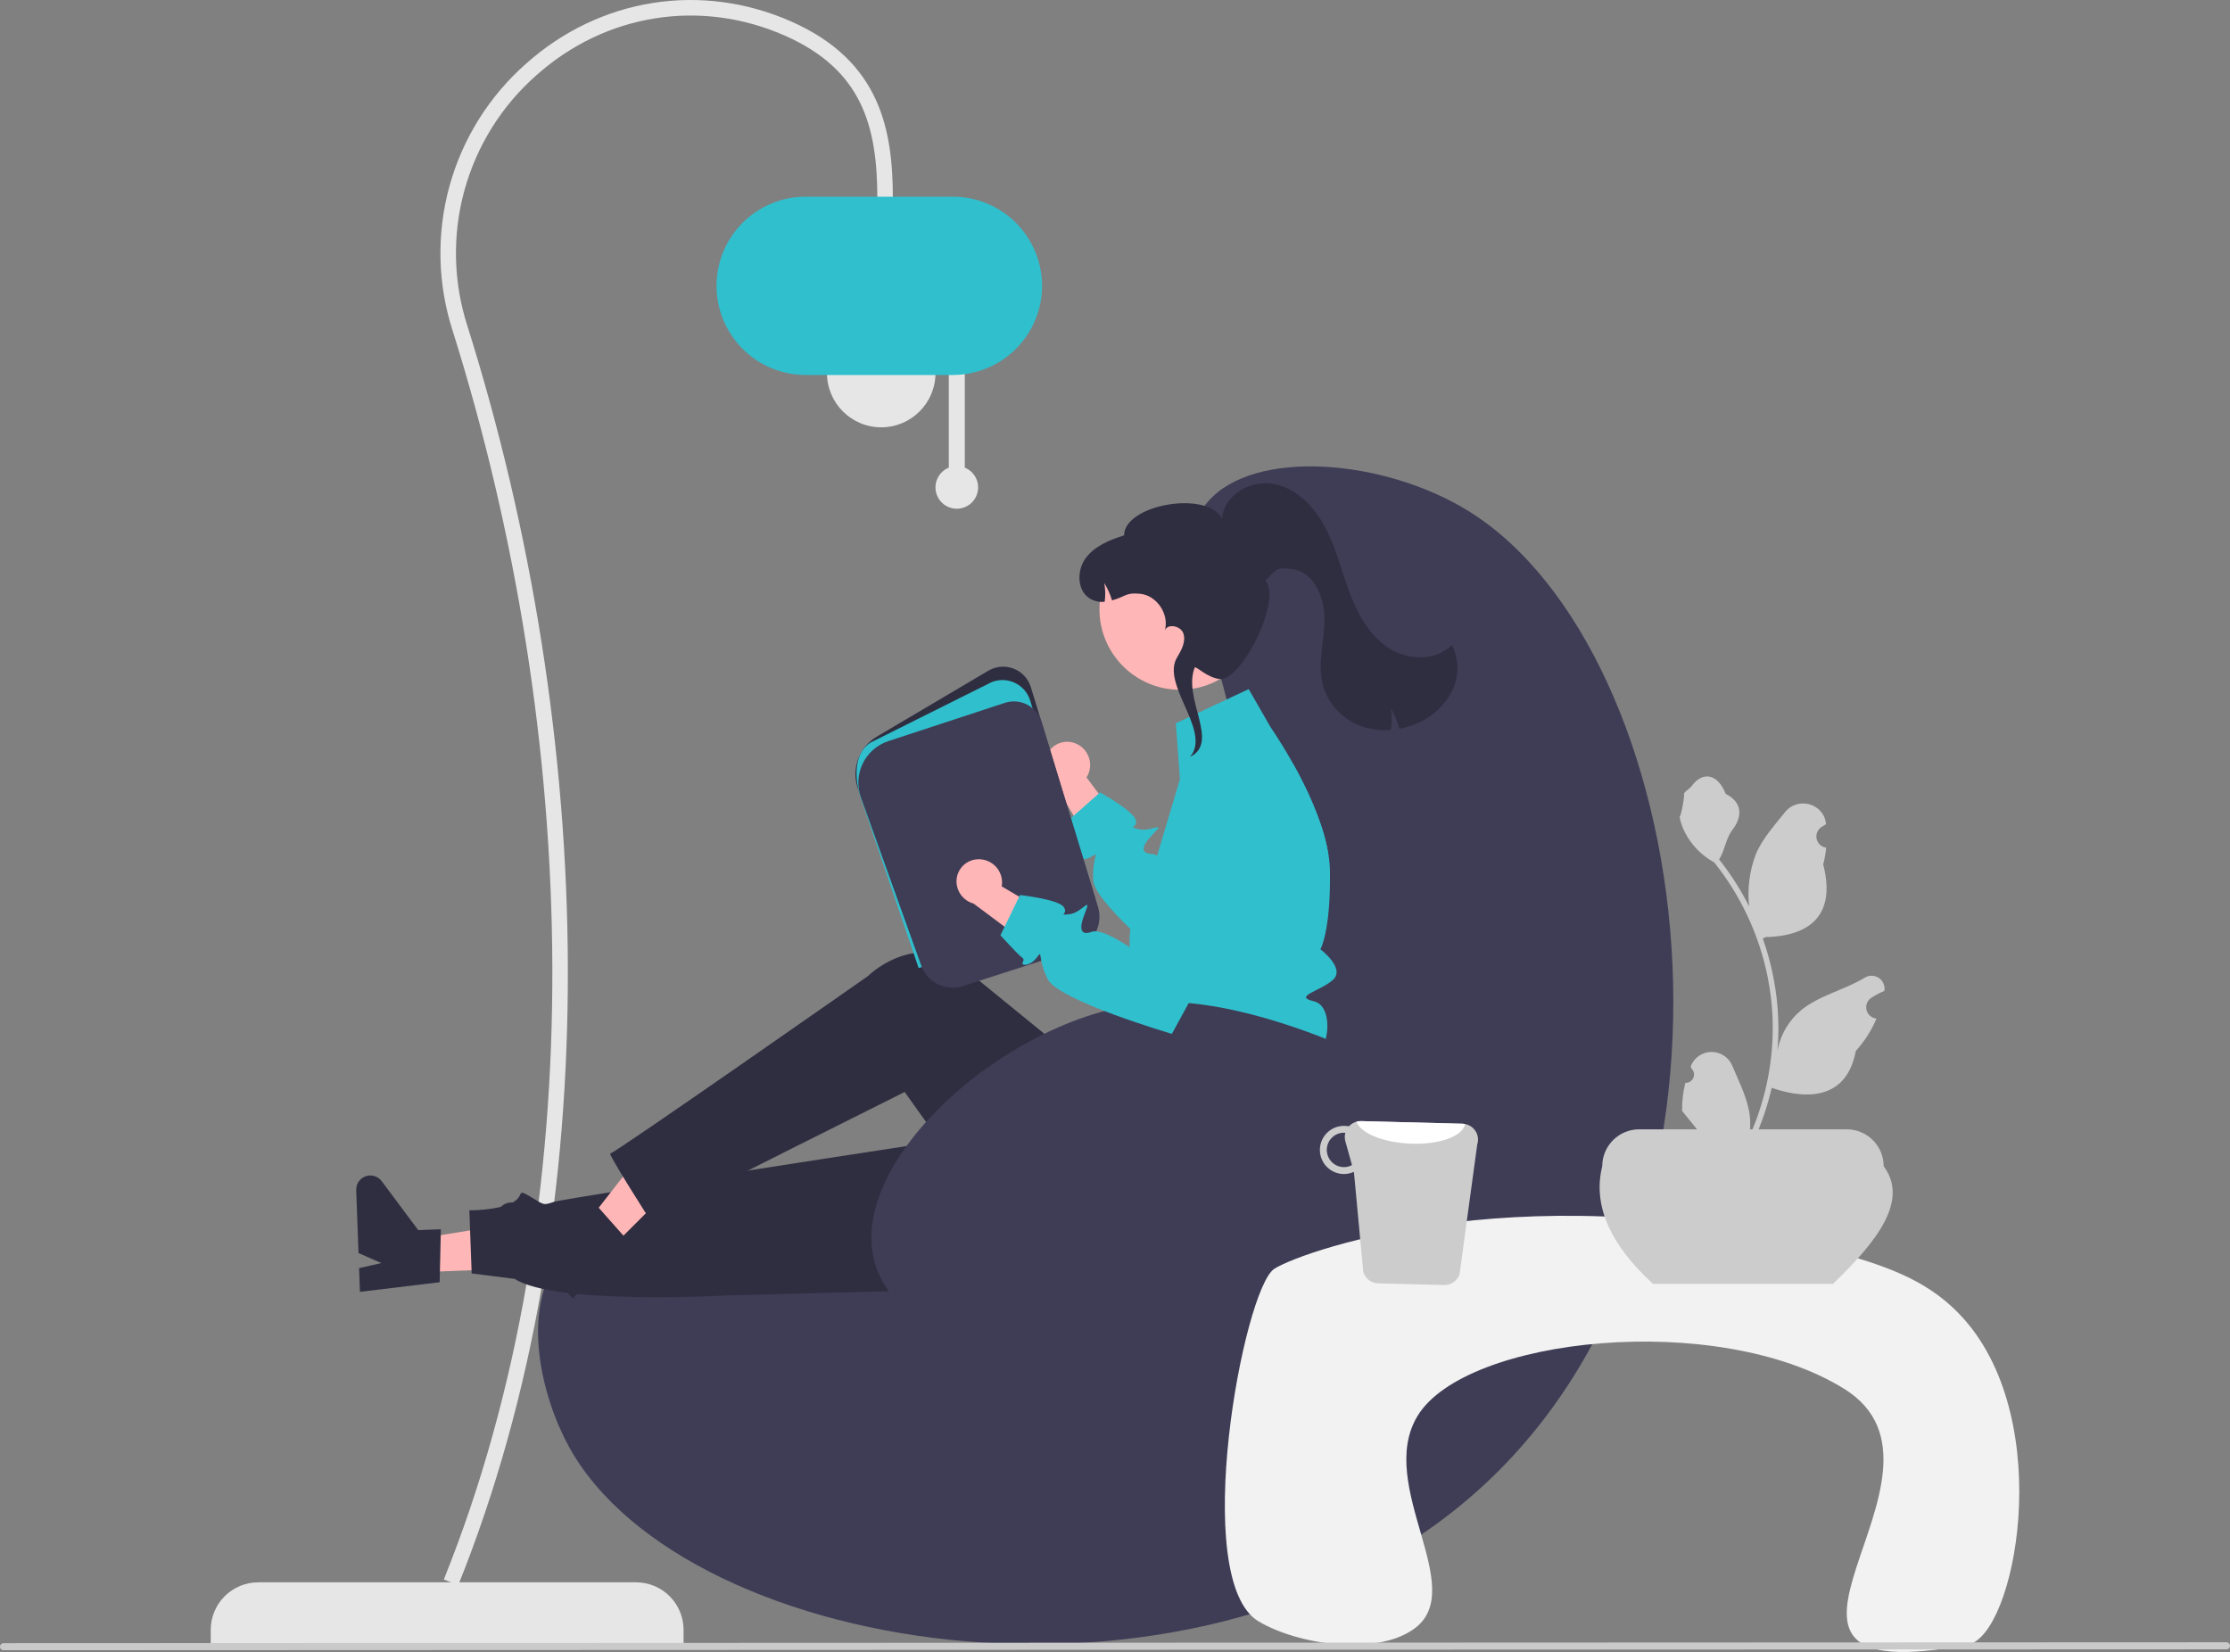 <svg width="652" height="483" viewBox="0 0 652 483" fill="none" xmlns="http://www.w3.org/2000/svg">
<rect x="0" y="0" width="652" height="483" fill="#808080" stroke="none"/>
<g clip-path="url(#clip0_2_81)">
<path d="M61.613 480.763H199.859V476.52C199.859 472.837 198.396 469.304 195.792 466.699C193.187 464.095 189.654 462.631 185.971 462.631H75.501C71.818 462.631 68.285 464.095 65.681 466.699C63.076 469.304 61.613 472.837 61.613 476.52V480.763Z" fill="#E6E6E6"/>
<path d="M133.971 463.478L129.767 461.785C173.756 352.593 169.518 214.838 132.334 96.668C127.916 82.977 127.598 68.293 131.417 54.422C135.236 40.552 143.026 28.101 153.829 18.6C175.413 -0.661 205.168 -5.353 231.489 6.354C257.469 17.911 261.05 38.042 261.05 58.075H256.518C256.518 36.691 251.948 20.416 229.647 10.495C204.978 -0.476 177.084 3.925 156.848 21.983C146.701 30.906 139.384 42.6 135.796 55.628C132.209 68.656 132.508 82.448 136.657 95.307C174.271 214.841 178.261 353.542 133.971 463.478Z" fill="#E6E6E6"/>
<path d="M257.651 124.935C248.889 124.935 241.787 117.832 241.787 109.07C241.787 100.308 248.889 93.205 257.651 93.205C266.413 93.205 273.515 100.308 273.515 109.07C273.515 117.832 266.413 124.935 257.651 124.935Z" fill="#E6E6E6"/>
<path d="M282.083 136.727V106.667H277.409V136.727C276.069 137.269 274.958 138.261 274.269 139.532C273.579 140.803 273.353 142.275 273.629 143.695C273.905 145.114 274.667 146.394 275.783 147.314C276.899 148.233 278.3 148.736 279.746 148.736C281.193 148.736 282.594 148.233 283.71 147.314C284.826 146.394 285.587 145.114 285.864 143.695C286.14 142.275 285.914 140.803 285.224 139.532C284.534 138.261 283.424 137.269 282.083 136.727Z" fill="#E6E6E6"/>
<path d="M304.677 83.572C304.67 76.662 301.921 70.037 297.035 65.151C292.149 60.265 285.524 57.516 278.615 57.508H235.554C228.642 57.508 222.013 60.254 217.125 65.142C212.237 70.03 209.491 76.66 209.491 83.572C209.491 90.485 212.237 97.114 217.125 102.002C222.013 106.89 228.642 109.636 235.554 109.636H278.615C285.524 109.628 292.149 106.88 297.035 101.993C301.921 97.107 304.67 90.482 304.677 83.572Z" fill="#30BFCD"/>
<path d="M365.348 244.976C361.024 189.661 338.919 163.306 353.073 146.779C366.631 130.948 404.822 134.218 429.349 149.409C495.503 190.384 519.739 353.691 434.609 433.48C353.714 509.299 200.402 485.016 166.33 422.959C158.381 408.479 152.065 383.096 163.7 367.723C192.587 329.557 297.611 398.686 344.306 355.448C371.979 329.824 367.72 275.333 365.348 244.976Z" fill="#3F3D56"/>
<path d="M314.779 217.495C316.385 218.235 317.64 219.571 318.277 221.222C318.913 222.872 318.88 224.706 318.185 226.332C318.038 226.66 317.865 226.976 317.666 227.276L331.865 246.236L324.78 256.826L308.137 228.75C306.958 227.831 306.116 226.546 305.744 225.098C305.371 223.65 305.488 222.119 306.077 220.745C306.419 219.966 306.912 219.262 307.527 218.673C308.141 218.085 308.866 217.623 309.659 217.314C310.452 217.006 311.298 216.856 312.148 216.875C312.999 216.893 313.838 217.079 314.617 217.421C314.671 217.445 314.725 217.47 314.779 217.495Z" fill="#FFB6B6"/>
<path d="M314.79 250.185C313.861 251.009 316.438 252.026 319.165 250.422C319.945 249.957 320.278 249.764 320.366 249.887C320.585 250.194 319.305 252.456 319.647 257.48C319.858 260.478 324.837 266.116 330.492 271.613C338.137 279.048 347.027 286.22 347.027 286.22L350.149 283.721L382.877 257.48L388.4 249.834C387.894 246.815 387.135 243.844 386.129 240.953C384.745 236.951 383.099 233.043 381.202 229.257C380.185 227.196 379.142 225.232 378.142 223.426L360.608 242.75L345.914 258.935C345.914 258.935 341.635 252.044 338.321 250.168C337.899 249.898 337.418 249.732 336.919 249.685C333.57 249.527 333.368 247.704 337.252 243.732C341.136 239.76 336.235 243.469 332.781 242.399C329.326 241.33 332.781 242.399 332.053 239.725C331.325 237.051 321.637 231.685 321.637 231.685L321.234 232.045L313.913 238.507L311.818 240.357C311.818 240.357 314.106 246.634 314.737 247.958C315.369 249.282 315.711 249.352 314.79 250.185Z" fill="#30BFCD"/>
<path d="M121.807 371.981L121.451 362.31L158.581 356.332L159.108 370.604L121.807 371.981Z" fill="#FFB6B6"/>
<path d="M128.548 374.892L128.9 359.408L122.28 359.652L111.594 345.338C111.066 344.631 110.326 344.111 109.482 343.854C108.638 343.597 107.734 343.617 106.902 343.91C106.07 344.204 105.354 344.756 104.858 345.485C104.361 346.215 104.111 347.084 104.144 347.965L104.822 366.36L111.487 369.288L104.985 370.768L105.241 377.703L128.548 374.892Z" fill="#2F2E41"/>
<path d="M330.784 375.746L213.177 378.728C213.177 378.728 162.39 381.662 150.474 373.91L137.909 372.323L137.228 353.865C137.228 353.865 144.912 353.922 149.329 351.863C153.747 349.805 150.677 347.286 154.889 349.763C159.101 352.24 158.656 352.537 161.913 351.399C165.169 350.261 314.507 327.498 314.507 327.498L330.784 375.746Z" fill="#2F2E41"/>
<path d="M175.809 367.736L168.97 360.89L192.124 331.252L202.218 341.358L175.809 367.736Z" fill="#FFB6B6"/>
<path d="M182.73 361.78L172.457 350.189L167.771 354.87L150.201 351.644C149.334 351.485 148.438 351.607 147.644 351.993C146.851 352.379 146.202 353.008 145.791 353.789C145.381 354.57 145.231 355.462 145.363 356.334C145.495 357.207 145.903 358.014 146.527 358.638L159.534 371.661L166.412 369.275L162.651 374.782L167.556 379.692L182.73 361.78Z" fill="#2F2E41"/>
<path d="M377.183 311.334L376.014 338.514C374.637 370.51 339.402 389.875 312.08 373.169C311.576 372.861 311.071 372.542 310.564 372.212C310.564 372.212 300.206 369.431 300.521 365.025C300.835 360.62 298.305 358.476 296.065 359.677C293.826 360.879 264.507 319.267 264.507 319.267C264.507 319.267 203.59 349.655 190.152 356.808C190.152 356.808 177.517 337.052 178.433 337.259C179.349 337.466 253.794 285.359 253.794 285.359C253.794 285.359 265.922 273.084 280.966 281.189C281.279 282.379 281.011 282.421 281.011 282.421L330.708 322.917L337.73 309.581L377.183 311.334Z" fill="#2F2E41"/>
<path d="M330.326 277.356C330.42 278.612 330.599 279.859 330.861 281.091C331.219 282.874 331.796 284.605 332.579 286.246C332.579 286.246 332.579 288.079 336.086 294.216C339.593 300.353 335.209 297.723 332.579 302.282C329.949 306.833 332.579 304.737 335.498 307.666C336.339 308.518 336.936 309.58 337.227 310.741C337.519 311.902 337.494 313.119 337.156 314.268C337.156 314.268 374.82 314.294 381.834 311.664C388.847 309.033 390.443 294.216 384.157 292.752C377.88 291.288 386.059 289.832 389.75 286.457C393.441 283.081 386.059 277.558 386.059 277.558C386.059 277.558 389.102 272.306 388.847 254.674C388.811 253.052 388.662 251.435 388.4 249.834C387.895 246.815 387.135 243.844 386.13 240.953C384.745 236.951 383.099 233.044 381.202 229.257C380.185 227.196 379.142 225.233 378.143 223.426C377.985 223.146 377.836 222.874 377.678 222.602C375.775 219.235 374.039 216.482 372.891 214.72C372.005 213.352 371.471 212.581 371.471 212.581L365.088 201.481L343.784 211.467L344.993 227.801L341.32 240.12L339.628 245.793L338.322 250.168L336.305 256.945C336.305 256.945 336.857 256.971 336.2 257.874C333.172 261.901 331.208 266.626 330.492 271.613C330.24 273.517 330.184 275.441 330.326 277.356Z" fill="#30BFCD"/>
<path d="M268.801 279.116L269.201 278.987L320.192 262.566L301.402 200.92C301.028 199.692 300.38 198.565 299.507 197.625C298.634 196.684 297.559 195.954 296.363 195.489C295.167 195.024 293.881 194.837 292.602 194.941C291.323 195.045 290.084 195.439 288.979 196.092L256.394 215.344C253.814 216.867 251.852 219.247 250.849 222.069C249.847 224.892 249.868 227.977 250.909 230.785L268.801 279.116Z" fill="#2F2E41"/>
<path d="M268.594 283.035L319.996 266.482L301.205 204.836C300.831 203.608 300.183 202.481 299.31 201.541C298.438 200.6 297.363 199.87 296.166 199.405C294.97 198.94 293.684 198.753 292.405 198.857C291.126 198.961 289.888 199.355 288.783 200.008L254.641 217.054C249.512 220.084 249.632 227.925 252.014 234.359L268.594 283.035Z" fill="#30BFCD"/>
<path d="M273.74 287.497C274.924 288.165 276.233 288.579 277.586 288.714C278.938 288.848 280.304 288.7 281.596 288.279L314.45 277.698C316.971 276.874 319.07 275.098 320.298 272.747C321.527 270.397 321.788 267.66 321.025 265.12L304.554 211.079C304.224 209.999 303.683 208.996 302.961 208.129C302.239 207.261 301.352 206.546 300.35 206.026C299.348 205.506 298.253 205.191 297.128 205.1C296.003 205.009 294.871 205.144 293.798 205.496L259.751 216.676C258.129 217.208 256.629 218.061 255.342 219.182C254.055 220.304 253.005 221.673 252.256 223.207C251.506 224.741 251.071 226.41 250.977 228.115C250.883 229.819 251.132 231.526 251.708 233.133L269.32 282.235C270.111 284.465 271.681 286.333 273.74 287.497Z" fill="#3F3D56"/>
<path d="M344.988 201.671C331.991 201.671 321.456 191.134 321.456 178.137C321.456 165.141 331.991 154.604 344.988 154.604C357.984 154.604 368.52 165.141 368.52 178.137C368.52 191.134 357.984 201.671 344.988 201.671Z" fill="#FFB6B6"/>
<path d="M424.563 202.025C422.403 206.211 418.862 209.521 414.541 211.394C412.816 212.18 411.003 212.754 409.14 213.104C408.613 211.016 407.77 209.02 406.641 207.187C407.017 209.253 407.017 211.371 406.641 213.437C403.803 213.669 400.948 213.315 398.253 212.396C395.606 211.495 393.206 209.991 391.242 208.001C389.278 206.012 387.805 203.592 386.939 200.934C385.065 194.696 387.084 188.033 387.243 181.522C387.407 175.01 384.315 167.222 377.851 166.416C372.928 165.801 373.537 166.279 369.999 169.756C374.947 175.253 362.885 199.598 356.412 198.522C352.753 197.914 350.06 195.008 349.336 195.109C345.63 204.186 356.779 217.059 347.937 221.284L348.593 220.416C353.221 212.77 339.526 199.856 344.154 192.21C345.445 190.071 346.786 187.563 345.988 185.197C345.23 182.947 341.393 182.235 340.584 184.283C341.9 179.589 338.226 174.081 333.346 173.602C329.011 173.174 329.261 174.41 325.128 175.537C324.6 173.757 323.839 172.054 322.865 170.472C323.195 172.276 323.235 174.121 322.985 175.938C321.495 176.116 319.987 175.797 318.696 175.03C314.879 172.742 314.766 166.835 317.388 163.241C320.014 159.645 324.414 157.87 328.659 156.527C328.698 147.55 352.852 143.252 357.295 151.598C357.752 144.841 365.498 140.288 372.171 141.436C378.844 142.584 384.108 147.935 387.317 153.899C390.526 159.858 392.119 166.531 394.469 172.879C396.818 179.227 400.176 185.556 405.801 189.323C411.426 193.084 419.785 193.426 424.481 188.55C425.552 190.632 426.117 192.937 426.132 195.278C426.146 197.619 425.608 199.93 424.563 202.025Z" fill="#2F2E41"/>
<path d="M400.417 309.64C399.93 309.251 399.402 308.916 398.842 308.643C389.834 304.16 361.824 292.523 339.923 293.001C297.782 293.919 244.152 340.429 256.633 371.661C266.131 395.427 313.347 408.948 347.813 398.134C396.098 382.984 415.156 321.393 400.417 309.64Z" fill="#3F3D56"/>
<path d="M575.361 480.852C589.131 478.254 601.319 416.216 574.228 385.663C564.945 375.194 553.367 370.638 537.966 366.398C449.322 341.993 381.712 365.252 372.626 370.931C363.561 376.597 347.669 461.969 367.991 474.053C379.425 480.852 402.089 484.252 413.318 476.319C429.84 464.647 402.107 434.372 414.451 413.993C428.459 390.867 502.221 383.078 539.202 406.06C578.657 430.581 497.275 495.584 575.361 480.852Z" fill="#F2F2F2"/>
<path d="M483.297 375.374H535.903C548.889 362.928 558.174 350.933 550.741 340.977C550.741 338.115 549.604 335.37 547.58 333.346C545.556 331.322 542.812 330.185 539.95 330.185H479.25C476.388 330.185 473.644 331.322 471.62 333.346C469.596 335.37 468.459 338.115 468.459 340.977C465.629 352.322 470.686 363.789 483.297 375.374Z" fill="#CCCCCC"/>
<path d="M492.745 316.6C493.244 316.623 493.738 316.492 494.16 316.225C494.582 315.957 494.912 315.567 495.105 315.106C495.297 314.645 495.344 314.136 495.238 313.647C495.131 313.159 494.878 312.715 494.511 312.376L494.344 311.712C494.366 311.659 494.388 311.606 494.41 311.553C494.913 310.365 495.755 309.352 496.832 308.642C497.908 307.932 499.171 307.555 500.461 307.56C501.75 307.565 503.01 307.951 504.081 308.669C505.152 309.387 505.987 310.406 506.481 311.598C508.456 316.353 510.969 321.116 511.588 326.144C511.861 328.367 511.746 330.62 511.249 332.803C515.886 322.687 518.294 311.692 518.309 300.564C518.31 297.772 518.155 294.982 517.844 292.206C517.588 289.931 517.232 287.673 516.776 285.43C514.291 273.262 508.955 261.856 501.206 252.151C497.455 250.104 494.422 246.958 492.515 243.134C491.824 241.76 491.336 240.293 491.065 238.778C491.489 238.834 492.661 232.39 492.342 231.995C492.931 231.1 493.987 230.655 494.63 229.782C497.833 225.44 502.245 226.198 504.549 232.099C509.469 234.582 509.517 238.701 506.498 242.662C504.577 245.183 504.313 248.593 502.627 251.291C502.801 251.513 502.981 251.728 503.155 251.95C506.324 256.026 509.087 260.403 511.403 265.017C510.839 259.847 511.512 254.618 513.364 249.758C515.241 245.229 518.76 241.415 521.858 237.5C525.58 232.797 533.212 234.849 533.868 240.811C533.875 240.869 533.881 240.926 533.887 240.984C533.427 241.244 532.976 241.519 532.535 241.811C531.981 242.181 531.552 242.709 531.304 243.327C531.056 243.945 531 244.624 531.144 245.274C531.288 245.925 531.625 246.516 532.111 246.972C532.597 247.427 533.21 247.725 533.868 247.826L533.935 247.837C533.771 249.496 533.482 251.14 533.068 252.754C537.043 268.128 528.461 273.727 516.208 273.979C515.937 274.117 515.673 274.256 515.403 274.388C517.73 280.982 519.189 287.851 519.745 294.821C520.059 298.934 520.041 303.065 519.689 307.174L519.71 307.029C520.598 302.459 523.036 298.336 526.611 295.355C531.922 290.993 539.425 289.386 545.154 285.879C545.763 285.488 546.471 285.28 547.195 285.278C547.918 285.276 548.627 285.481 549.238 285.869C549.849 286.257 550.336 286.812 550.642 287.468C550.948 288.123 551.06 288.853 550.965 289.57C550.957 289.621 550.95 289.672 550.942 289.723C550.088 290.071 549.256 290.472 548.452 290.923C547.992 291.183 547.541 291.459 547.1 291.75C546.546 292.12 546.117 292.649 545.869 293.267C545.621 293.885 545.565 294.563 545.709 295.214C545.853 295.864 546.191 296.455 546.677 296.911C547.163 297.366 547.775 297.664 548.433 297.766L548.5 297.776C548.549 297.783 548.591 297.79 548.639 297.797C547.18 301.281 545.132 304.489 542.584 307.278C540.099 320.699 529.423 321.972 518.004 318.064H517.997C516.744 323.509 514.929 328.808 512.58 333.878H493.229C493.16 333.663 493.098 333.441 493.035 333.226C494.826 333.339 496.625 333.231 498.39 332.907C496.954 331.145 495.518 329.37 494.083 327.608C494.05 327.575 494.02 327.54 493.992 327.504C493.264 326.602 492.529 325.707 491.801 324.806L491.8 324.805C491.761 322.041 492.079 319.283 492.744 316.6L492.745 316.6Z" fill="#CCCCCC"/>
<path d="M426.743 372.555C426.422 373.49 425.813 374.299 425.004 374.866C424.195 375.432 423.227 375.728 422.239 375.711L402.94 375.214C401.945 375.195 400.983 374.854 400.198 374.242C399.412 373.631 398.846 372.781 398.583 371.821L395.852 342.618C394.884 343.057 393.829 343.273 392.765 343.252C390.899 343.205 389.128 342.419 387.842 341.066C386.556 339.714 385.859 337.905 385.906 336.039C385.953 334.173 386.739 332.402 388.092 331.116C389.444 329.829 391.252 329.133 393.118 329.18C393.544 329.179 393.967 329.223 394.383 329.311C394.835 328.822 395.385 328.433 395.996 328.169C396.608 327.906 397.268 327.773 397.934 327.779L427.619 328.546C427.866 328.555 428.111 328.585 428.352 328.637C429.003 328.758 429.62 329.018 430.163 329.398C430.705 329.778 431.16 330.269 431.496 330.84C431.832 331.41 432.043 332.046 432.113 332.705C432.183 333.363 432.111 334.029 431.902 334.658L426.743 372.555ZM395.292 340.635L393.349 333.676C393.128 332.872 393.123 332.024 393.334 331.217C393.24 331.217 393.157 331.172 393.062 331.172C391.73 331.145 390.441 331.647 389.479 332.568C388.516 333.49 387.958 334.755 387.927 336.087C387.896 337.42 388.394 338.71 389.312 339.675C390.231 340.641 391.495 341.203 392.827 341.238C393.688 341.265 394.541 341.056 395.292 340.635Z" fill="#CCCCCC"/>
<path d="M428.352 328.637C427.719 332.253 420.609 334.796 412.059 334.354C404.197 333.991 397.768 331.231 396.59 327.959C397.026 327.83 397.479 327.769 397.934 327.779L427.619 328.546C427.866 328.555 428.111 328.586 428.352 328.637Z" fill="white"/>
<path d="M650.966 482.222L1.034 482.488C0.759 482.488 0.497 482.379 0.303 482.186C0.109 481.992 0 481.729 0 481.455C0 481.181 0.109 480.918 0.303 480.724C0.497 480.53 0.759 480.421 1.034 480.421L650.966 480.154C651.241 480.154 651.503 480.263 651.697 480.457C651.891 480.651 652 480.914 652 481.188C652 481.462 651.891 481.725 651.697 481.919C651.503 482.113 651.241 482.222 650.966 482.222Z" fill="#CACACA"/>
<path d="M286.439 251.228C288.207 251.292 289.879 252.044 291.101 253.323C292.323 254.602 292.997 256.307 292.981 258.075C292.972 258.435 292.933 258.793 292.865 259.146L313.263 271.189L310.794 283.689L284.636 264.171C283.193 263.775 281.923 262.914 281.022 261.72C280.121 260.526 279.641 259.068 279.656 257.573C279.673 256.722 279.857 255.883 280.198 255.103C280.539 254.324 281.03 253.619 281.643 253.029C282.257 252.439 282.98 251.976 283.773 251.666C284.565 251.356 285.411 251.205 286.262 251.222C286.321 251.223 286.38 251.225 286.439 251.228Z" fill="#FFB6B6"/>
<path d="M303.148 279.937C303.694 279.206 303.929 278.9 304.053 278.984C304.372 279.177 304.065 281.759 306.311 286.26C309.474 292.584 342.633 302.27 342.633 302.27L346.715 294.795L364.673 261.948L370.862 235.62C371.079 234.702 371.184 233.761 371.176 232.818C365.657 228.934 359.796 225.561 353.666 222.739C351.217 224.129 349.349 226.354 348.406 229.007L336.044 263.668L331.112 277.506C331.112 277.506 322.411 271.284 319.254 272.426C316.103 273.576 315.208 271.964 317.268 266.806C319.327 261.647 316.236 266.957 312.638 267.295C309.033 267.637 312.638 267.295 310.935 265.106C309.232 262.917 298.223 261.685 298.223 261.685L297.989 262.174L293.723 270.95L292.501 273.472C292.501 273.472 297.024 278.379 298.116 279.357C299.212 280.342 299.551 280.274 299.014 281.397C298.484 282.514 301.253 282.463 303.148 279.937Z" fill="#30BFCD"/>
</g>
<defs>
<clipPath id="clip0_2_81">
<rect width="652" height="483" fill="white" transform="matrix(-1 0 0 1 652 0)"/>
</clipPath>
</defs>
</svg>
